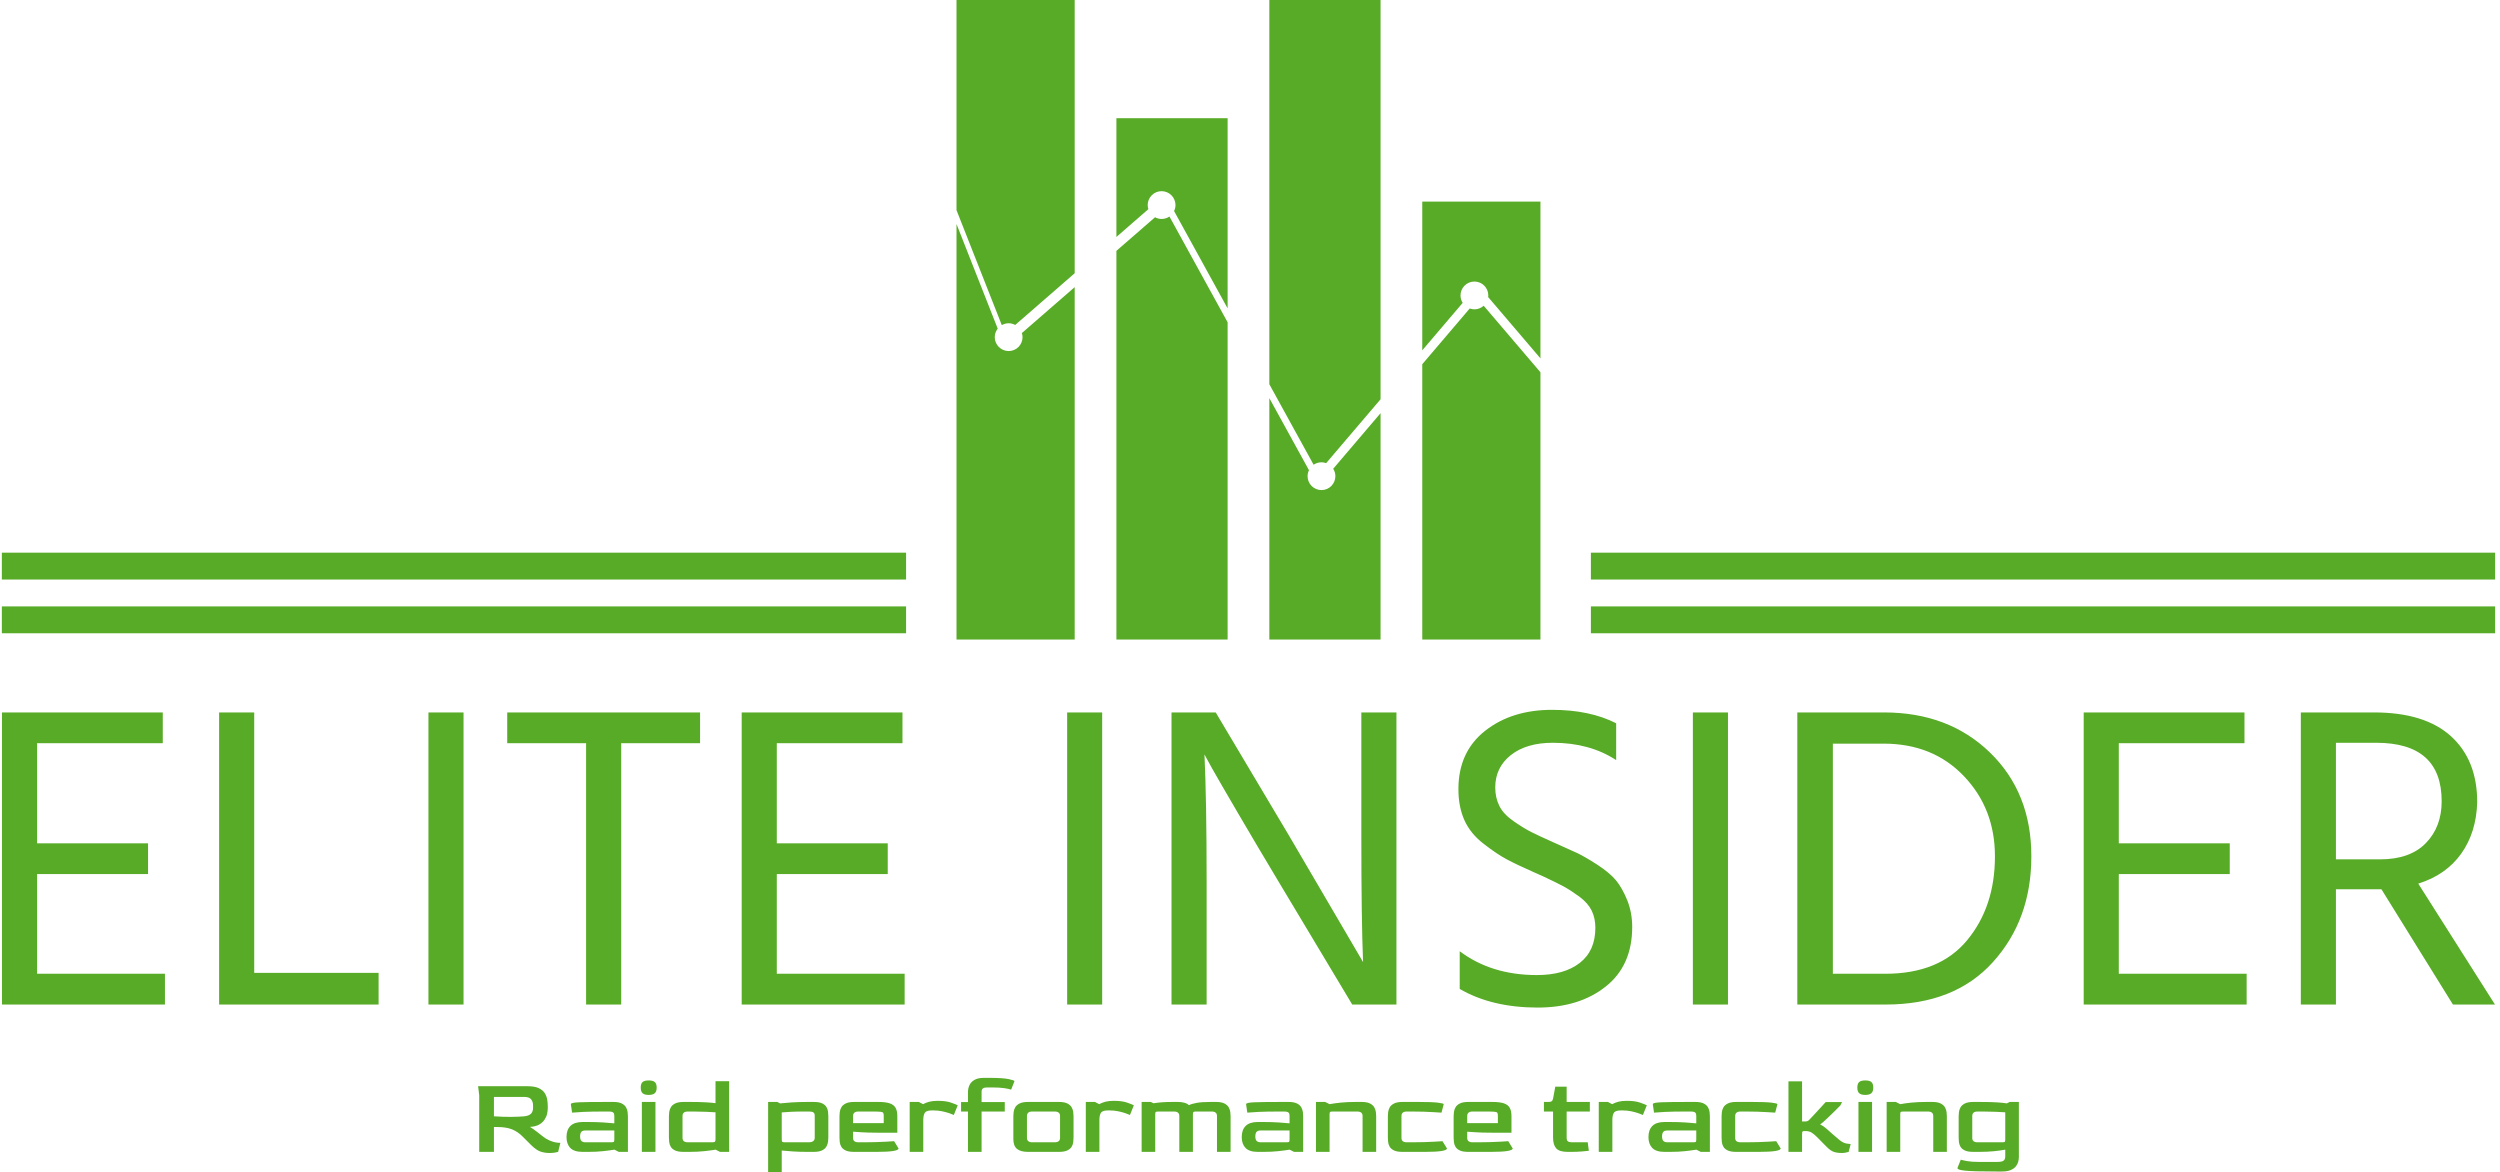 <svg xmlns="http://www.w3.org/2000/svg" version="1.1" xmlns:xlink="http://www.w3.org/1999/xlink" xmlns:svgjs="http://svgjs.dev/svgjs" width="1000" height="469" viewBox="0 0 1000 469"><g id="logo-no-background" transform="matrix(1,0,0,1,-0.606,0.022)"><svg viewBox="0 0 396 186" data-background-color="#212529" preserveAspectRatio="xMidYMid meet" height="469" width="1000" xmlns="http://www.w3.org/2000/svg" xmlns:xlink="http://www.w3.org/1999/xlink"><defs></defs><g id="tight-bounds" transform="matrix(1,0,0,1,0.24,-0.009)"><svg viewBox="0 0 395.52 186.018" height="186.018" width="395.52"><g><svg viewBox="0 0 395.52 186.018" height="186.018" width="395.52"><g transform="matrix(1,0,0,1,0,112.606)"><svg viewBox="0 0 395.52 73.412" height="73.412" width="395.52"><g><svg viewBox="0 0 395.52 73.412" height="73.412" width="395.52"><g><svg viewBox="0 0 395.52 47.231" height="47.231" width="395.52"><g transform="matrix(1,0,0,1,0,0)"><svg width="395.52" viewBox="3.85 -34 287.62 34.35" height="47.231" data-palette-color="#57ab26"><path d="M7.9-15.05L7.9-3.55 22.65-3.55 22.65 0 3.85 0 3.85-33.7 22.4-33.7 22.4-30.15 7.9-30.15 7.9-18.6 20.7-18.6 20.7-15.05 7.9-15.05ZM32.95-33.7L32.95-3.65 47.3-3.65 47.3 0 28.9 0 28.9-33.7 32.95-33.7ZM57.1 0L53.05 0 53.05-33.7 57.1-33.7 57.1 0ZM62.14-33.7L84.39-33.7 84.39-30.15 75.29-30.15 75.29 0 71.24 0 71.24-30.15 62.14-30.15 62.14-33.7ZM93.24-15.05L93.24-3.55 107.99-3.55 107.99 0 89.19 0 89.19-33.7 107.74-33.7 107.74-30.15 93.24-30.15 93.24-18.6 106.04-18.6 106.04-15.05 93.24-15.05ZM130.78 0L126.74 0 126.74-33.7 130.78-33.7 130.78 0ZM142.83 0L138.78 0 138.78-33.7 143.88-33.7 152.33-19.5 160.88-4.9Q160.68-9.75 160.68-19.45L160.68-19.45 160.68-33.7 164.73-33.7 164.73 0 159.63 0 151.18-14.1Q148.63-18.35 146.48-22.03 144.33-25.7 143.43-27.3L143.43-27.3 142.58-28.85Q142.83-23.65 142.83-14.2L142.83-14.2 142.83 0ZM190.08-32.45L190.08-32.45 190.08-28.2Q187.03-30.2 182.78-30.2L182.78-30.2Q179.73-30.2 177.93-28.78 176.13-27.35 176.13-25.05L176.13-25.05Q176.13-23.85 176.61-22.9 177.08-21.95 178.28-21.13 179.48-20.3 180.33-19.88 181.18-19.45 182.98-18.65L182.98-18.65Q184.68-17.9 185.58-17.48 186.48-17.05 187.91-16.13 189.33-15.2 190.06-14.33 190.78-13.45 191.36-12.03 191.93-10.6 191.93-8.95L191.93-8.95Q191.93-4.5 188.88-2.08 185.83 0.35 181.03 0.35L181.03 0.35Q175.73 0.35 172.03-1.8L172.03-1.8 172.03-6.15Q175.68-3.4 180.93-3.4L180.93-3.4Q184.08-3.4 185.88-4.8 187.68-6.2 187.68-8.85L187.68-8.85Q187.68-9.95 187.26-10.83 186.83-11.7 185.86-12.43 184.88-13.15 184.01-13.63 183.13-14.1 181.63-14.8L181.63-14.8Q181.33-14.95 180.73-15.2L180.73-15.2Q178.58-16.15 177.46-16.75 176.33-17.35 174.81-18.53 173.28-19.7 172.58-21.25 171.88-22.8 171.88-24.85L171.88-24.85Q171.88-29.15 174.96-31.58 178.03-34 182.68-34L182.68-34Q187.03-34 190.08-32.45ZM202.98 0L198.93 0 198.93-33.7 202.98-33.7 202.98 0ZM215.08-30.1L215.08-3.55 221.13-3.55Q227.38-3.55 230.58-7.43 233.78-11.3 233.78-17.1L233.78-17.1Q233.78-22.6 230.2-26.35 226.63-30.1 220.93-30.1L220.93-30.1 215.08-30.1ZM210.98 0L210.98-33.7 220.98-33.7Q228.43-33.7 233.2-29.08 237.98-24.45 237.98-17.1L237.98-17.1Q237.98-9.8 233.55-4.9 229.13 0 221.18 0L221.18 0 210.98 0ZM248.07-15.05L248.07-3.55 262.82-3.55 262.82 0 244.02 0 244.02-33.7 262.57-33.7 262.57-30.15 248.07-30.15 248.07-18.6 260.87-18.6 260.87-15.05 248.07-15.05ZM277.77-30.2L273.12-30.2 273.12-16.75 278.22-16.75Q281.67-16.75 283.5-18.63 285.32-20.5 285.32-23.45L285.32-23.45Q285.32-30.2 277.77-30.2L277.77-30.2ZM282.62-13.95L291.47 0 286.62 0 278.37-13.3 277.97-13.3 273.12-13.3 273.12 0 269.07 0 269.07-33.7 277.52-33.7Q283.37-33.7 286.4-30.95 289.42-28.2 289.42-23.35L289.42-23.35Q289.32-19.85 287.57-17.4 285.82-14.95 282.62-13.95L282.62-13.95Z" opacity="1" transform="matrix(1,0,0,1,0,0)" fill="#57ab26" class="undefined-text-0" data-fill-palette-color="primary" id="text-0"></path></svg></g></svg></g><g transform="matrix(1,0,0,1,75.544,58.382)"><svg viewBox="0 0 244.431 15.031" height="15.031" width="244.431"><g transform="matrix(1,0,0,1,0,0)"><svg width="244.431" viewBox="4 -33.2 691.09 42.5" height="15.031" data-palette-color="#57ab26"><path d="M35.95 0.5L35.95 0.5Q33.95 0.5 32.02-0.13 30.1-0.75 27.65-3.2L27.65-3.2 24.05-6.8Q21.85-9.05 19.23-10.1 16.6-11.15 12.65-11.15L12.65-11.15 11.1-11.15 11.1 0 4.5 0 4.5-25.4 4-29.45 26.15-29.45Q29.35-29.45 31.18-28.6 33-27.75 33.88-26.38 34.75-25 35-23.45 35.25-21.9 35.25-20.5L35.25-20.5 35.25-19.55Q35.25-18.45 34.95-17.1 34.65-15.75 33.8-14.45 32.95-13.15 31.38-12.25 29.8-11.35 27.25-11.2L27.25-11.2Q27.9-10.85 28.9-10.13 29.9-9.4 30.98-8.55 32.05-7.7 32.95-7 33.85-6.3 34.35-6L34.35-6Q36.15-4.95 37.55-4.55 38.95-4.15 39.85-4.1 40.75-4.05 40.9-4.05L40.9-4.05 39.9 0Q39.45 0.15 38.4 0.33 37.35 0.5 35.95 0.5ZM18.6-15.7L18.6-15.7Q20.5-15.7 22-15.78 23.5-15.85 24.7-15.95L24.7-15.95Q26.9-16.2 27.78-17.18 28.65-18.15 28.65-19.7L28.65-19.7 28.65-20.85Q28.65-22.45 27.8-23.55 26.95-24.65 24.75-24.65L24.75-24.65 11.1-24.65 11.1-15.95Q13.3-15.8 15.15-15.75 17-15.7 18.6-15.7ZM53.35 0L50.85 0Q47.05 0 45.35-1.78 43.65-3.55 43.65-6.65L43.65-6.65Q43.65-9.9 45.42-11.65 47.2-13.4 50.85-13.4L50.85-13.4 53.4-13.4Q57.15-13.4 60.15-13.2 63.15-13 65.1-12.8L65.1-12.8 65.1-16.1Q65.1-16.55 65-17.03 64.9-17.5 64.4-17.8 63.9-18.1 62.7-18.1L62.7-18.1 60.2-18.1Q54.75-18.1 51.1-17.93 47.45-17.75 46.15-17.6L46.15-17.6 45.6-21.4Q45.6-22.1 49.4-22.25 53.2-22.4 62.1-22.4L62.1-22.4 64.6-22.4Q67.1-22.4 68.45-21.7 69.8-21 70.37-19.95 70.95-18.9 71.07-17.82 71.2-16.75 71.2-16L71.2-16 71.2 0 67.1 0 65.15-1Q63.05-0.65 60.1-0.33 57.15 0 53.35 0L53.35 0ZM52.15-4.3L52.15-4.3 63.6-4.3Q64.7-4.3 64.9-4.5 65.1-4.7 65.1-5.75L65.1-5.75 65.1-9.6 52.15-9.6Q50.8-9.6 50.27-8.95 49.75-8.3 49.75-6.9L49.75-6.9Q49.75-5.5 50.35-4.9 50.95-4.3 52.15-4.3ZM80.5-25.55L80.5-25.55Q78.65-25.55 77.8-26.3 76.95-27.05 76.95-28.8L76.95-28.8Q76.95-30.6 77.77-31.33 78.6-32.05 80.5-32.05L80.5-32.05Q82.4-32.05 83.25-31.33 84.1-30.6 84.1-28.8L84.1-28.8Q84.1-27.1 83.25-26.33 82.4-25.55 80.5-25.55ZM83.55 0L77.45 0 77.45-22.4 83.55-22.4 83.55 0ZM98.69 0L96.19 0Q93.69 0 92.34-0.65 90.99-1.3 90.42-2.3 89.84-3.3 89.72-4.4 89.59-5.5 89.59-6.4L89.59-6.4 89.59-16Q89.59-16.75 89.72-17.82 89.84-18.9 90.42-19.95 90.99-21 92.37-21.7 93.74-22.4 96.19-22.4L96.19-22.4 98.74-22.4Q103.34-22.4 106.17-22.23 108.99-22.05 110.49-21.85L110.49-21.85 110.49-31.7 116.59-31.7 116.59 0 112.49 0 110.54-1Q108.44-0.65 105.49-0.33 102.54 0 98.69 0L98.69 0ZM98.09-4.3L98.09-4.3 108.94-4.3Q109.99-4.3 110.24-4.55 110.49-4.8 110.49-5.8L110.49-5.8 110.49-17.75Q108.79-17.85 106.19-17.98 103.59-18.1 100.64-18.1L100.64-18.1 98.09-18.1Q95.69-18.1 95.69-16.1L95.69-16.1 95.69-6.3Q95.69-4.3 98.09-4.3ZM140.19 9.3L134.09 9.3 134.09-22.4 138.19-22.4 139.44-21.75Q141.69-22 144.81-22.2 147.94-22.4 151.94-22.4L151.94-22.4 154.49-22.4Q156.99-22.4 158.34-21.75 159.69-21.1 160.26-20.1 160.84-19.1 160.96-18 161.09-16.9 161.09-16L161.09-16 161.09-6.4Q161.09-5.65 160.96-4.58 160.84-3.5 160.26-2.45 159.69-1.4 158.34-0.7 156.99 0 154.49 0L154.49 0 151.94 0Q148.14 0 145.19-0.2 142.24-0.4 140.19-0.6L140.19-0.6 140.19 9.3ZM141.74-4.3L141.74-4.3 152.59-4.3Q153.54-4.3 154.26-4.8 154.99-5.3 154.99-6.3L154.99-6.3 154.99-16.1Q155.04-17.2 154.46-17.65 153.89-18.1 152.59-18.1L152.59-18.1 150.09-18.1Q146.89-18.1 144.41-17.98 141.94-17.85 140.19-17.7L140.19-17.7 140.19-5.85Q140.19-4.75 140.41-4.53 140.64-4.3 141.74-4.3ZM182.74 0L172.69 0Q170.19 0 168.84-0.65 167.49-1.3 166.91-2.3 166.34-3.3 166.21-4.4 166.09-5.5 166.09-6.4L166.09-6.4 166.09-16Q166.09-16.75 166.21-17.82 166.34-18.9 166.91-19.95 167.49-21 168.86-21.7 170.24-22.4 172.69-22.4L172.69-22.4 183.44-22.4Q186.74-22.4 188.61-21.78 190.49-21.15 191.26-19.75 192.04-18.35 192.04-16L192.04-16 192.04-8.6 183.29-8.6Q178.79-8.6 175.96-8.8 173.14-9 172.19-9.05L172.19-9.05 172.19-6.3Q172.14-4.3 174.59-4.3L174.59-4.3 177.14-4.3Q179.84-4.3 182.41-4.38 184.99-4.45 187.14-4.58 189.29-4.7 190.59-4.8L190.59-4.8 192.59-1.55Q192.59 0 182.74 0L182.74 0ZM172.19-16.1L172.19-12.9 185.94-12.9 185.94-16.1Q185.94-17.1 185.71-17.5 185.49-17.9 184.39-18 183.29-18.1 180.64-18.1L180.64-18.1 174.59-18.1Q172.19-18.1 172.19-16.1L172.19-16.1ZM203.68 0L197.58 0 197.58-22.4 201.68-22.4 203.58-21.4Q204.88-22.1 206.38-22.5 207.88-22.9 210.18-22.9L210.18-22.9Q213.83-22.9 216.11-22.1 218.38-21.3 219.13-20.9L219.13-20.9 217.38-16.55Q216.78-16.85 215.41-17.32 214.03-17.8 212.18-18.2 210.33-18.6 208.13-18.6L208.13-18.6 207.58-18.6Q205.18-18.6 204.46-17.65 203.73-16.7 203.68-14.5L203.68-14.5 203.68 0ZM229.83 0L223.73 0 223.73-18.1 220.63-18.1 220.63-22.35 223.73-22.35 223.73-26.8Q223.73-28.5 224.41-29.95 225.08-31.4 226.66-32.3 228.23-33.2 230.83-33.2L230.83-33.2 233.33-33.2Q239.33-33.2 241.96-32.65 244.58-32.1 244.58-31.7L244.58-31.7 243.08-27.9Q242.23-28.25 240.03-28.58 237.83-28.9 234.73-28.9L234.73-28.9 232.23-28.9Q230.98-28.9 230.41-28.45 229.83-28 229.83-26.9L229.83-26.9 229.83-22.35 240.23-22.35 240.23-18.1 229.83-18.1 229.83 0ZM264.48 0L250.68 0Q247.33 0 245.7-1.35 244.08-2.7 244.08-5.75L244.08-5.75 244.08-16Q244.08-16.75 244.2-17.82 244.33-18.9 244.9-19.95 245.48-21 246.85-21.7 248.23-22.4 250.68-22.4L250.68-22.4 264.48-22.4Q266.98-22.4 268.33-21.7 269.68-21 270.25-19.95 270.83-18.9 270.95-17.82 271.08-16.75 271.08-16L271.08-16 271.08-6.4Q271.08-5.5 270.95-4.4 270.83-3.3 270.23-2.3 269.63-1.3 268.28-0.65 266.93 0 264.48 0L264.48 0ZM252.58-4.3L252.58-4.3 262.58-4.3Q265.03-4.3 265.03-6.3L265.03-6.3 265.03-16.1Q265.03-18.1 262.58-18.1L262.58-18.1 252.58-18.1Q250.18-18.1 250.18-16.1L250.18-16.1 250.18-6.3Q250.18-4.3 252.58-4.3ZM282.68 0L276.58 0 276.58-22.4 280.68-22.4 282.58-21.4Q283.88-22.1 285.38-22.5 286.88-22.9 289.18-22.9L289.18-22.9Q292.83-22.9 295.1-22.1 297.38-21.3 298.13-20.9L298.13-20.9 296.38-16.55Q295.78-16.85 294.4-17.32 293.03-17.8 291.18-18.2 289.33-18.6 287.13-18.6L287.13-18.6 286.58-18.6Q284.18-18.6 283.45-17.65 282.73-16.7 282.68-14.5L282.68-14.5 282.68 0ZM307.72 0L301.62 0 301.62-22.4 305.72-22.4 306.97-21.8Q308.42-22.05 310.52-22.23 312.62-22.4 315.52-22.4L315.52-22.4 318.02-22.4Q319.47-22.4 320.82-22.03 322.17-21.65 322.82-20.95L322.82-20.95Q324.12-21.6 326.42-22 328.72-22.4 332.42-22.4L332.42-22.4 334.92-22.4Q337.42-22.4 338.77-21.7 340.12-21 340.7-19.95 341.27-18.9 341.4-17.82 341.52-16.75 341.52-16L341.52-16 341.52 0 335.42 0 335.42-16.1Q335.42-18.1 333.02-18.1L333.02-18.1 326.02-18.1Q325.22-18.1 324.92-17.9 324.62-17.7 324.62-17L324.62-17 324.62 0 318.52 0 318.52-16.1Q318.52-18.1 316.12-18.1L316.12-18.1 309.22-18.1Q308.27-18.1 308-17.93 307.72-17.75 307.72-17L307.72-17 307.72 0ZM356.22 0L353.72 0Q349.92 0 348.22-1.78 346.52-3.55 346.52-6.65L346.52-6.65Q346.52-9.9 348.3-11.65 350.07-13.4 353.72-13.4L353.72-13.4 356.27-13.4Q360.02-13.4 363.02-13.2 366.02-13 367.97-12.8L367.97-12.8 367.97-16.1Q367.97-16.55 367.87-17.03 367.77-17.5 367.27-17.8 366.77-18.1 365.57-18.1L365.57-18.1 363.07-18.1Q357.62-18.1 353.97-17.93 350.32-17.75 349.02-17.6L349.02-17.6 348.47-21.4Q348.47-22.1 352.27-22.25 356.07-22.4 364.97-22.4L364.97-22.4 367.47-22.4Q369.97-22.4 371.32-21.7 372.67-21 373.25-19.95 373.82-18.9 373.95-17.82 374.07-16.75 374.07-16L374.07-16 374.07 0 369.97 0 368.02-1Q365.92-0.65 362.97-0.33 360.02 0 356.22 0L356.22 0ZM355.02-4.3L355.02-4.3 366.47-4.3Q367.57-4.3 367.77-4.5 367.97-4.7 367.97-5.75L367.97-5.75 367.97-9.6 355.02-9.6Q353.67-9.6 353.15-8.95 352.62-8.3 352.62-6.9L352.62-6.9Q352.62-5.5 353.22-4.9 353.82-4.3 355.02-4.3ZM385.92 0L379.82 0 379.82-22.4 383.92-22.4 385.92-21.4Q388.02-21.8 390.97-22.1 393.92-22.4 397.72-22.4L397.72-22.4 400.22-22.4Q402.72-22.4 404.07-21.7 405.42-21 405.99-19.95 406.57-18.9 406.69-17.82 406.82-16.75 406.82-16L406.82-16 406.82 0 400.72 0 400.72-16.1Q400.72-18.1 398.32-18.1L398.32-18.1 387.42-18.1Q386.47-18.1 386.19-17.93 385.92-17.75 385.92-17L385.92-17 385.92 0ZM428.72 0L418.67 0Q416.17 0 414.82-0.65 413.47-1.3 412.89-2.3 412.32-3.3 412.19-4.4 412.07-5.5 412.07-6.4L412.07-6.4 412.07-16Q412.07-16.75 412.19-17.82 412.32-18.9 412.89-19.95 413.47-21 414.84-21.7 416.22-22.4 418.67-22.4L418.67-22.4 425.62-22.4Q431.87-22.4 434.49-22.08 437.12-21.75 437.12-21.4L437.12-21.4 436.12-17.6Q434.72-17.7 432.57-17.82 430.42-17.95 427.94-18.03 425.47-18.1 423.12-18.1L423.12-18.1 420.57-18.1Q418.17-18.1 418.17-16.1L418.17-16.1 418.17-6.3Q418.12-4.3 420.57-4.3L420.57-4.3 423.12-4.3Q425.82-4.3 428.39-4.38 430.97-4.45 433.12-4.58 435.27-4.7 436.57-4.8L436.57-4.8 438.57-1.55Q438.57 0 428.72 0L428.72 0ZM458.21 0L448.16 0Q445.66 0 444.31-0.65 442.96-1.3 442.39-2.3 441.81-3.3 441.69-4.4 441.56-5.5 441.56-6.4L441.56-6.4 441.56-16Q441.56-16.75 441.69-17.82 441.81-18.9 442.39-19.95 442.96-21 444.34-21.7 445.71-22.4 448.16-22.4L448.16-22.4 458.91-22.4Q462.21-22.4 464.09-21.78 465.96-21.15 466.74-19.75 467.51-18.35 467.51-16L467.51-16 467.51-8.6 458.76-8.6Q454.26-8.6 451.44-8.8 448.61-9 447.66-9.05L447.66-9.05 447.66-6.3Q447.61-4.3 450.06-4.3L450.06-4.3 452.61-4.3Q455.31-4.3 457.89-4.38 460.46-4.45 462.61-4.58 464.76-4.7 466.06-4.8L466.06-4.8 468.06-1.55Q468.06 0 458.21 0L458.21 0ZM447.66-16.1L447.66-12.9 461.41-12.9 461.41-16.1Q461.41-17.1 461.19-17.5 460.96-17.9 459.86-18 458.76-18.1 456.11-18.1L456.11-18.1 450.06-18.1Q447.66-18.1 447.66-16.1L447.66-16.1ZM494.31 0L492.76 0Q488.96 0 487.56-1.6 486.16-3.2 486.16-6.4L486.16-6.4 486.16-18.1 482.06-18.1 482.06-22.4 484.16-22.4Q485.11-22.4 485.53-22.7 485.96-23 486.16-23.9L486.16-23.9 487.16-29.25 492.26-29.25 492.26-22.4 502.66-22.4 502.66-18.1 492.26-18.1 492.26-6.35Q492.26-5.1 492.86-4.7 493.46-4.3 494.66-4.3L494.66-4.3 501.71-4.3 502.21-0.5Q501.16-0.35 499.01-0.18 496.86 0 494.31 0L494.31 0ZM512.76 0L506.66 0 506.66-22.4 510.76-22.4 512.66-21.4Q513.96-22.1 515.46-22.5 516.96-22.9 519.26-22.9L519.26-22.9Q522.91-22.9 525.18-22.1 527.46-21.3 528.21-20.9L528.21-20.9 526.46-16.55Q525.86-16.85 524.48-17.32 523.11-17.8 521.26-18.2 519.41-18.6 517.21-18.6L517.21-18.6 516.66-18.6Q514.26-18.6 513.53-17.65 512.81-16.7 512.76-14.5L512.76-14.5 512.76 0ZM538.65 0L536.15 0Q532.35 0 530.65-1.78 528.95-3.55 528.95-6.65L528.95-6.65Q528.95-9.9 530.73-11.65 532.5-13.4 536.15-13.4L536.15-13.4 538.7-13.4Q542.45-13.4 545.45-13.2 548.45-13 550.4-12.8L550.4-12.8 550.4-16.1Q550.4-16.55 550.3-17.03 550.2-17.5 549.7-17.8 549.2-18.1 548-18.1L548-18.1 545.5-18.1Q540.05-18.1 536.4-17.93 532.75-17.75 531.45-17.6L531.45-17.6 530.9-21.4Q530.9-22.1 534.7-22.25 538.5-22.4 547.4-22.4L547.4-22.4 549.9-22.4Q552.4-22.4 553.75-21.7 555.1-21 555.68-19.95 556.25-18.9 556.38-17.82 556.5-16.75 556.5-16L556.5-16 556.5 0 552.4 0 550.45-1Q548.35-0.65 545.4-0.33 542.45 0 538.65 0L538.65 0ZM537.45-4.3L537.45-4.3 548.9-4.3Q550-4.3 550.2-4.5 550.4-4.7 550.4-5.75L550.4-5.75 550.4-9.6 537.45-9.6Q536.1-9.6 535.58-8.95 535.05-8.3 535.05-6.9L535.05-6.9Q535.05-5.5 535.65-4.9 536.25-4.3 537.45-4.3ZM578.4 0L568.35 0Q565.85 0 564.5-0.65 563.15-1.3 562.57-2.3 562-3.3 561.87-4.4 561.75-5.5 561.75-6.4L561.75-6.4 561.75-16Q561.75-16.75 561.87-17.82 562-18.9 562.57-19.95 563.15-21 564.52-21.7 565.9-22.4 568.35-22.4L568.35-22.4 575.3-22.4Q581.55-22.4 584.17-22.08 586.8-21.75 586.8-21.4L586.8-21.4 585.8-17.6Q584.4-17.7 582.25-17.82 580.1-17.95 577.62-18.03 575.15-18.1 572.8-18.1L572.8-18.1 570.25-18.1Q567.85-18.1 567.85-16.1L567.85-16.1 567.85-6.3Q567.8-4.3 570.25-4.3L570.25-4.3 572.8-4.3Q575.5-4.3 578.07-4.38 580.65-4.45 582.8-4.58 584.95-4.7 586.25-4.8L586.25-4.8 588.25-1.55Q588.25 0 578.4 0L578.4 0ZM615.7 0.5L615.7 0.5Q613.6 0.5 612.12 0 610.65-0.5 609-2.15L609-2.15Q608.85-2.3 608.2-2.95 607.55-3.6 606.77-4.4 606-5.2 605.35-5.85 604.7-6.5 604.5-6.7L604.5-6.7Q603.25-7.95 602.12-8.65 601-9.35 599.35-9.35L599.35-9.35Q598.25-9.35 598.05-9.15 597.85-8.95 597.85-7.8L597.85-7.8 597.85 0 591.75 0 591.75-31.65 597.85-31.65 597.85-13.65 599.45-13.65Q600.35-13.65 601.05-14.35L601.05-14.35Q601.5-14.8 602.75-16.15 604-17.5 605.57-19.2 607.15-20.9 608.45-22.35L608.45-22.35 615.8-22.35 615-20.8Q613.85-19.6 612.5-18.28 611.15-16.95 609.87-15.73 608.6-14.5 607.55-13.58 606.5-12.65 605.95-12.35L605.95-12.35Q607.45-11.55 608.65-10.53 609.85-9.5 611.25-8.22 612.65-6.95 614.6-5.35L614.6-5.35Q616.35-3.95 617.85-3.73 619.35-3.5 619.65-3.5L619.65-3.5 618.75 0Q618.25 0.15 617.4 0.33 616.55 0.5 615.7 0.5ZM626.19-25.55L626.19-25.55Q624.34-25.55 623.49-26.3 622.64-27.05 622.64-28.8L622.64-28.8Q622.64-30.6 623.47-31.33 624.29-32.05 626.19-32.05L626.19-32.05Q628.09-32.05 628.94-31.33 629.79-30.6 629.79-28.8L629.79-28.8Q629.79-27.1 628.94-26.33 628.09-25.55 626.19-25.55ZM629.24 0L623.14 0 623.14-22.4 629.24-22.4 629.24 0ZM641.89 0L635.79 0 635.79-22.4 639.89-22.4 641.89-21.4Q643.99-21.8 646.94-22.1 649.89-22.4 653.69-22.4L653.69-22.4 656.19-22.4Q658.69-22.4 660.04-21.7 661.39-21 661.97-19.95 662.54-18.9 662.67-17.82 662.79-16.75 662.79-16L662.79-16 662.79 0 656.69 0 656.69-16.1Q656.69-18.1 654.29-18.1L654.29-18.1 643.39-18.1Q642.44-18.1 642.17-17.93 641.89-17.75 641.89-17L641.89-17 641.89 0ZM687.49 8.8L684.99 8.8Q679.49 8.8 676.04 8.7 672.59 8.6 670.74 8.4 668.89 8.2 668.21 7.9 667.54 7.6 667.54 7.25L667.54 7.25 669.04 3.5Q669.84 3.75 671.86 4.13 673.89 4.5 677.04 4.5L677.04 4.5 685.59 4.5Q687.44 4.5 688.21 3.95 688.99 3.4 688.99 2L688.99 2 688.99-1Q686.84-0.6 683.91-0.3 680.99 0 677.19 0L677.19 0 674.69 0Q672.19 0 670.84-0.65 669.49-1.3 668.91-2.3 668.34-3.3 668.21-4.4 668.09-5.5 668.09-6.4L668.09-6.4 668.09-16Q668.09-16.75 668.21-17.82 668.34-18.9 668.91-19.95 669.49-21 670.86-21.7 672.24-22.4 674.69-22.4L674.69-22.4 677.24-22.4Q682.49-22.4 685.41-22.2 688.34-22 689.69-21.75L689.69-21.75 690.99-22.4 695.09-22.4 695.09 2.4Q695.09 3.3 694.81 4.4 694.54 5.5 693.74 6.5 692.94 7.5 691.44 8.15 689.94 8.8 687.49 8.8L687.49 8.8ZM676.59-4.3L676.59-4.3 687.44-4.3Q688.59-4.3 688.79-4.5 688.99-4.7 688.99-5.8L688.99-5.8 688.99-17.75Q687.29-17.85 684.69-17.98 682.09-18.1 679.14-18.1L679.14-18.1 676.59-18.1Q674.19-18.1 674.19-16.1L674.19-16.1 674.19-6.3Q674.14-4.3 676.59-4.3Z" opacity="1" transform="matrix(1,0,0,1,0,0)" fill="#57ab26" class="undefined-text-1" data-fill-palette-color="secondary" id="text-1"></path></svg></g></svg></g></svg></g></svg></g><g transform="matrix(1,0,0,1,143.443,0)"><svg viewBox="0 0 108.633 101.456" height="101.456" width="108.633"><g><svg xmlns="http://www.w3.org/2000/svg" xmlns:xlink="http://www.w3.org/1999/xlink" version="1.1" x="8" y="0" viewBox="8 6 84 92" enable-background="new 0 0 100 100" xml:space="preserve" height="101.456" width="92.633" class="icon-icon-0" data-fill-palette-color="accent" id="icon-0"><path fill="none" d="M36.558 37.254c0.282 0.152 0.6 0.246 0.942 0.246 0.42 0 0.809-0.131 1.131-0.353 0.287-0.197 0.515-0.47 0.667-0.787C39.424 36.099 39.5 35.81 39.5 35.5c0-1.105-0.896-2-2-2s-2 0.895-2 2c0 0.207 0.04 0.401 0.098 0.588C35.754 36.593 36.101 37.008 36.558 37.254z"></path><path fill="none" d="M58.702 73.64C58.576 73.901 58.5 74.19 58.5 74.5c0 1.105 0.896 2 2 2s2-0.895 2-2c0-0.394-0.117-0.758-0.313-1.066-0.236-0.373-0.593-0.658-1.015-0.81C60.961 72.549 60.737 72.5 60.5 72.5c-0.42 0-0.81 0.131-1.131 0.353C59.082 73.05 58.854 73.322 58.702 73.64z"></path><path fill="none" d="M75 58.392l6.828-8.016c-0.422-0.151-0.778-0.437-1.015-0.81L75 56.392V58.392z"></path><path fill="none" d="M35.598 36.088L31 40.087v2l5.558-4.833C36.101 37.008 35.754 36.593 35.598 36.088z"></path><path fill="none" d="M62.187 73.434L69 65.435v-2l-7.828 9.189C61.594 72.775 61.95 73.061 62.187 73.434z"></path><path fill="none" d="M38.631 37.147L47 52.363v-2l-7.702-14.003C39.146 36.677 38.918 36.95 38.631 37.147z"></path><path fill="none" d="M59.369 72.853L53 61.272v2l5.702 10.367C58.854 73.322 59.082 73.05 59.369 72.853z"></path><path d="M37.5 37.5c-0.343 0-0.66-0.094-0.942-0.246L31 42.087V98h16V52.363l-8.369-15.216C38.309 37.369 37.92 37.5 37.5 37.5z" fill="#57ab26" data-fill-palette-color="accent"></path><path d="M31 40.087l4.598-3.999C35.54 35.901 35.5 35.707 35.5 35.5c0-1.105 0.896-2 2-2s2 0.895 2 2c0 0.31-0.076 0.599-0.202 0.861L47 50.364V23H31V40.087z" fill="#57ab26" data-fill-palette-color="accent"></path><path d="M62.5 74.5c0 1.105-0.896 2-2 2s-2-0.895-2-2c0-0.31 0.076-0.599 0.202-0.86L53 63.272V98h16V65.435l-6.813 7.999C62.383 73.742 62.5 74.106 62.5 74.5z" fill="#57ab26" data-fill-palette-color="accent"></path><path d="M53 61.272l6.369 11.58C59.69 72.631 60.08 72.5 60.5 72.5c0.237 0 0.461 0.049 0.672 0.124L69 63.435V6H53V61.272z" fill="#57ab26" data-fill-palette-color="accent"></path><path d="M75 98h17V59.552l-8.165-9.572C83.48 50.3 83.016 50.5 82.5 50.5c-0.237 0-0.461-0.048-0.672-0.124L75 58.392V98z" fill="#57ab26" data-fill-palette-color="accent"></path><path d="M92 57.552V35H75v21.392l5.813-6.825C80.617 49.257 80.5 48.894 80.5 48.5c0-1.105 0.896-2 2-2s2 0.895 2 2c0 0.079-0.015 0.154-0.023 0.231L92 57.552z" fill="#57ab26" data-fill-palette-color="accent"></path><path d="M17.5 54.5c0 1.105-0.896 2-2 2s-2-0.895-2-2c0-0.463 0.164-0.884 0.428-1.223L8 38.231V98h17V47.304l-7.598 6.607C17.46 54.099 17.5 54.294 17.5 54.5z" fill="#57ab26" data-fill-palette-color="accent"></path><path d="M8 36.231l6.515 16.539c0.292-0.167 0.625-0.27 0.985-0.27 0.343 0 0.66 0.094 0.942 0.246L25 45.304V6H8V36.231z" fill="#57ab26" data-fill-palette-color="accent"></path></svg></g></svg></g><g><rect width="143.443" height="4.259" y="96.196" x="252.077" fill="#57ab26" data-fill-palette-color="accent"></rect><rect width="143.443" height="4.259" y="96.196" x="0" fill="#57ab26" data-fill-palette-color="accent"></rect><rect width="143.443" height="4.259" y="87.677" x="252.077" fill="#57ab26" data-fill-palette-color="accent"></rect><rect width="143.443" height="4.259" y="87.677" x="0" fill="#57ab26" data-fill-palette-color="accent"></rect></g></svg></g></svg><rect width="395.52" height="186.018" fill="none" stroke="none" visibility="hidden"></rect></g></svg></g></svg>